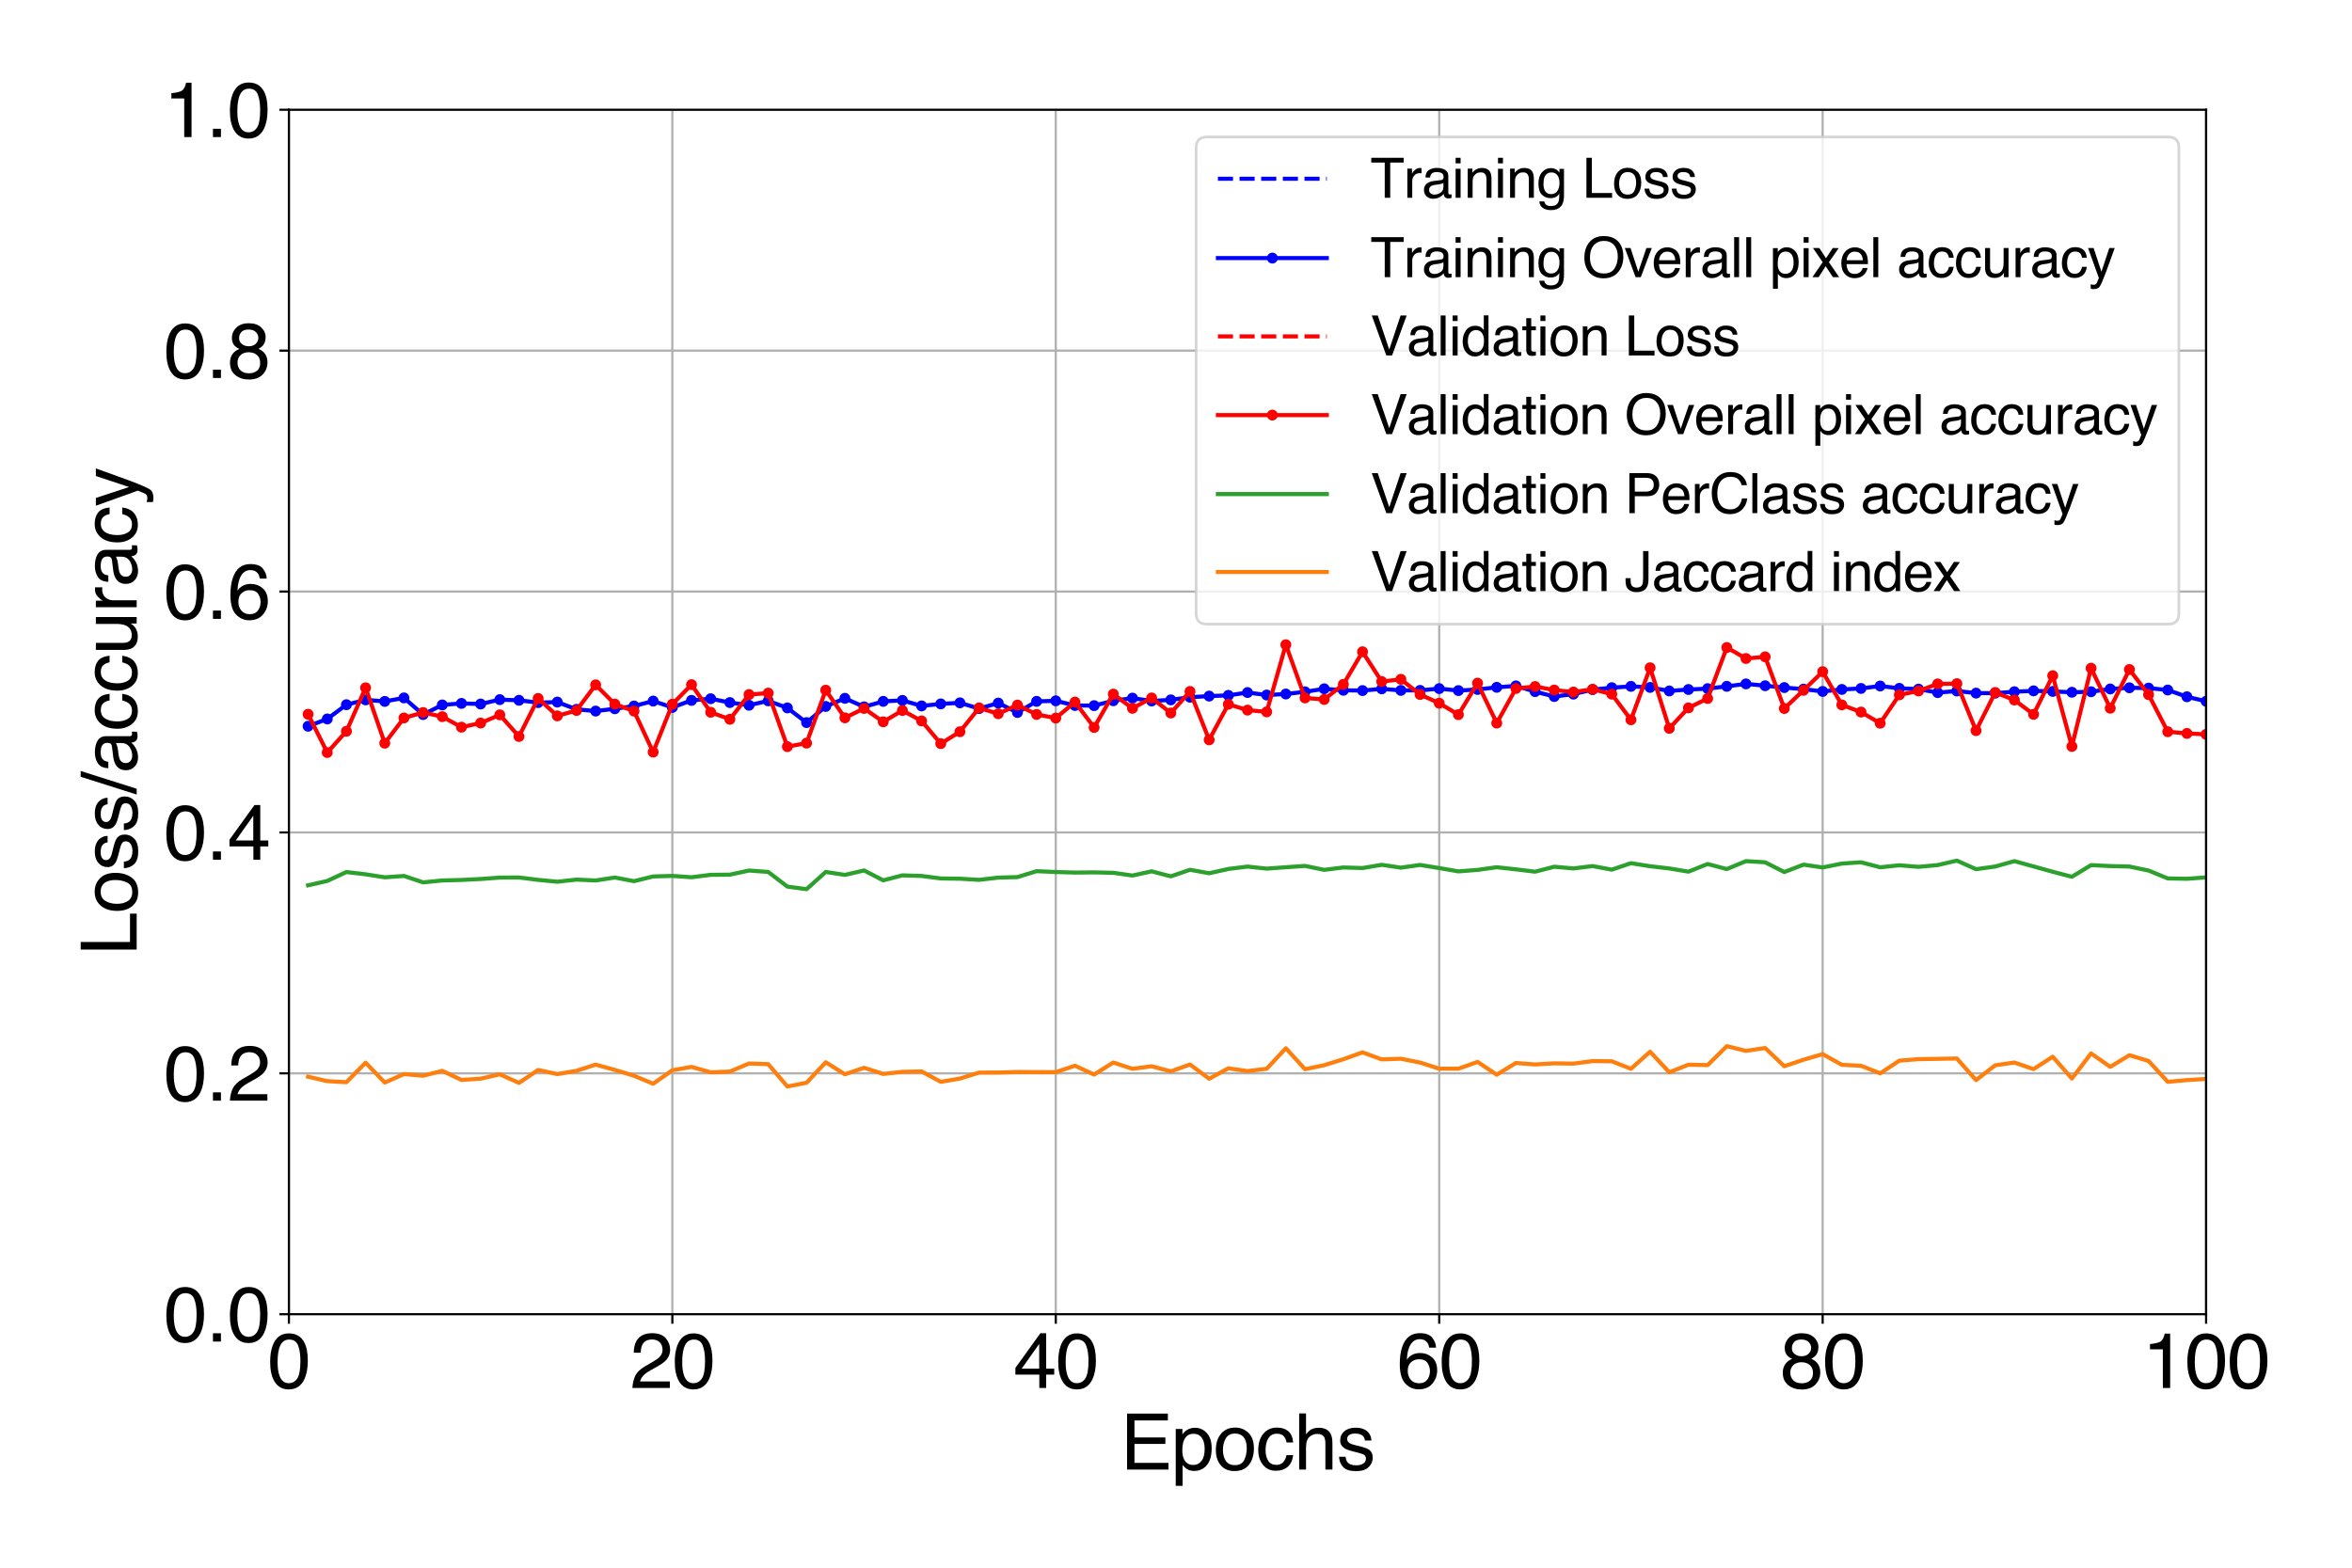 <?xml version="1.0" encoding="utf-8" standalone="no"?>
<!DOCTYPE svg PUBLIC "-//W3C//DTD SVG 1.1//EN"
  "http://www.w3.org/Graphics/SVG/1.1/DTD/svg11.dtd">
<svg xmlns:xlink="http://www.w3.org/1999/xlink" width="864pt" height="576pt" viewBox="0 0 864 576" xmlns="http://www.w3.org/2000/svg" version="1.1">
 <defs>
  <style type="text/css">*{stroke-linejoin: round; stroke-linecap: butt}</style>
 </defs>
 <g id="figure_1">
  <g id="patch_1">
   <path d="M 0 576 
L 864 576 
L 864 0 
L 0 0 
z
" style="fill: #ffffff"/>
  </g>
  <g id="axes_1">
   <g id="patch_2">
    <path d="M 106.13 482.875 
L 810.405 482.875 
L 810.405 40.32 
L 106.13 40.32 
z
" style="fill: #ffffff"/>
   </g>
   <g id="matplotlib.axis_1">
    <g id="xtick_1">
     <g id="line2d_1">
      <path d="M 106.13 482.875 
L 106.13 40.32 
" clip-path="url(#pe7cc048571)" style="fill: none; stroke: #b0b0b0; stroke-width: 0.8; stroke-linecap: square"/>
     </g>
     <g id="line2d_2">
      <defs>
       <path id="mc13056ba64" d="M 0 0 
L 0 3.5 
" style="stroke: #000000; stroke-width: 0.8"/>
      </defs>
      <g>
       <use xlink:href="#mc13056ba64" x="106.13" y="482.875" style="stroke: #000000; stroke-width: 0.8"/>
      </g>
     </g>
     <g id="text_1">
      <!-- 0 -->
      <g transform="translate(98.345 509.961) scale(0.28 -0.28)">
       <defs>
        <path id="Helvetica-30" d="M 1731 4475 
Q 2600 4475 2988 3759 
Q 3288 3206 3288 2244 
Q 3288 1331 3016 734 
Q 2622 -122 1728 -122 
Q 922 -122 528 578 
Q 200 1163 200 2147 
Q 200 2909 397 3456 
Q 766 4475 1731 4475 
z
M 1725 391 
Q 2163 391 2422 778 
Q 2681 1166 2681 2222 
Q 2681 2984 2493 3476 
Q 2306 3969 1766 3969 
Q 1269 3969 1039 3501 
Q 809 3034 809 2125 
Q 809 1441 956 1025 
Q 1181 391 1725 391 
z
" transform="scale(0.016)"/>
       </defs>
       <use xlink:href="#Helvetica-30"/>
      </g>
     </g>
    </g>
    <g id="xtick_2">
     <g id="line2d_3">
      <path d="M 246.985 482.875 
L 246.985 40.32 
" clip-path="url(#pe7cc048571)" style="fill: none; stroke: #b0b0b0; stroke-width: 0.8; stroke-linecap: square"/>
     </g>
     <g id="line2d_4">
      <g>
       <use xlink:href="#mc13056ba64" x="246.985" y="482.875" style="stroke: #000000; stroke-width: 0.8"/>
      </g>
     </g>
     <g id="text_2">
      <!-- 20 -->
      <g transform="translate(231.414 509.961) scale(0.28 -0.28)">
       <defs>
        <path id="Helvetica-32" d="M 200 0 
Q 231 578 439 1006 
Q 647 1434 1250 1784 
L 1850 2131 
Q 2253 2366 2416 2531 
Q 2672 2791 2672 3125 
Q 2672 3516 2437 3745 
Q 2203 3975 1813 3975 
Q 1234 3975 1013 3538 
Q 894 3303 881 2888 
L 309 2888 
Q 319 3472 525 3841 
Q 891 4491 1816 4491 
Q 2584 4491 2939 4075 
Q 3294 3659 3294 3150 
Q 3294 2613 2916 2231 
Q 2697 2009 2131 1694 
L 1703 1456 
Q 1397 1288 1222 1134 
Q 909 863 828 531 
L 3272 531 
L 3272 0 
L 200 0 
z
" transform="scale(0.016)"/>
       </defs>
       <use xlink:href="#Helvetica-32"/>
       <use xlink:href="#Helvetica-30" x="55.615"/>
      </g>
     </g>
    </g>
    <g id="xtick_3">
     <g id="line2d_5">
      <path d="M 387.84 482.875 
L 387.84 40.32 
" clip-path="url(#pe7cc048571)" style="fill: none; stroke: #b0b0b0; stroke-width: 0.8; stroke-linecap: square"/>
     </g>
     <g id="line2d_6">
      <g>
       <use xlink:href="#mc13056ba64" x="387.84" y="482.875" style="stroke: #000000; stroke-width: 0.8"/>
      </g>
     </g>
     <g id="text_3">
      <!-- 40 -->
      <g transform="translate(372.269 509.961) scale(0.28 -0.28)">
       <defs>
        <path id="Helvetica-34" d="M 2116 1584 
L 2116 3613 
L 681 1584 
L 2116 1584 
z
M 2125 0 
L 2125 1094 
L 163 1094 
L 163 1644 
L 2213 4488 
L 2688 4488 
L 2688 1584 
L 3347 1584 
L 3347 1094 
L 2688 1094 
L 2688 0 
L 2125 0 
z
" transform="scale(0.016)"/>
       </defs>
       <use xlink:href="#Helvetica-34"/>
       <use xlink:href="#Helvetica-30" x="55.615"/>
      </g>
     </g>
    </g>
    <g id="xtick_4">
     <g id="line2d_7">
      <path d="M 528.695 482.875 
L 528.695 40.32 
" clip-path="url(#pe7cc048571)" style="fill: none; stroke: #b0b0b0; stroke-width: 0.8; stroke-linecap: square"/>
     </g>
     <g id="line2d_8">
      <g>
       <use xlink:href="#mc13056ba64" x="528.695" y="482.875" style="stroke: #000000; stroke-width: 0.8"/>
      </g>
     </g>
     <g id="text_4">
      <!-- 60 -->
      <g transform="translate(513.124 509.961) scale(0.28 -0.28)">
       <defs>
        <path id="Helvetica-36" d="M 1872 4494 
Q 2622 4494 2917 4105 
Q 3213 3716 3213 3303 
L 2656 3303 
Q 2606 3569 2497 3719 
Q 2294 4000 1881 4000 
Q 1409 4000 1131 3564 
Q 853 3128 822 2316 
Q 1016 2600 1309 2741 
Q 1578 2866 1909 2866 
Q 2472 2866 2890 2506 
Q 3309 2147 3309 1434 
Q 3309 825 2912 354 
Q 2516 -116 1781 -116 
Q 1153 -116 697 361 
Q 241 838 241 1966 
Q 241 2800 444 3381 
Q 834 4494 1872 4494 
z
M 1831 384 
Q 2275 384 2495 682 
Q 2716 981 2716 1388 
Q 2716 1731 2519 2042 
Q 2322 2353 1803 2353 
Q 1441 2353 1167 2112 
Q 894 1872 894 1388 
Q 894 963 1142 673 
Q 1391 384 1831 384 
z
" transform="scale(0.016)"/>
       </defs>
       <use xlink:href="#Helvetica-36"/>
       <use xlink:href="#Helvetica-30" x="55.615"/>
      </g>
     </g>
    </g>
    <g id="xtick_5">
     <g id="line2d_9">
      <path d="M 669.55 482.875 
L 669.55 40.32 
" clip-path="url(#pe7cc048571)" style="fill: none; stroke: #b0b0b0; stroke-width: 0.8; stroke-linecap: square"/>
     </g>
     <g id="line2d_10">
      <g>
       <use xlink:href="#mc13056ba64" x="669.55" y="482.875" style="stroke: #000000; stroke-width: 0.8"/>
      </g>
     </g>
     <g id="text_5">
      <!-- 80 -->
      <g transform="translate(653.979 509.961) scale(0.28 -0.28)">
       <defs>
        <path id="Helvetica-38" d="M 1741 2600 
Q 2113 2600 2322 2808 
Q 2531 3016 2531 3303 
Q 2531 3553 2331 3762 
Q 2131 3972 1722 3972 
Q 1316 3972 1134 3762 
Q 953 3553 953 3272 
Q 953 2956 1187 2778 
Q 1422 2600 1741 2600 
z
M 1775 384 
Q 2166 384 2423 595 
Q 2681 806 2681 1225 
Q 2681 1659 2415 1884 
Q 2150 2109 1734 2109 
Q 1331 2109 1076 1879 
Q 822 1650 822 1244 
Q 822 894 1055 639 
Q 1288 384 1775 384 
z
M 975 2384 
Q 741 2484 609 2619 
Q 363 2869 363 3269 
Q 363 3769 725 4128 
Q 1088 4488 1753 4488 
Q 2397 4488 2762 4148 
Q 3128 3809 3128 3356 
Q 3128 2938 2916 2678 
Q 2797 2531 2547 2391 
Q 2825 2263 2984 2097 
Q 3281 1784 3281 1284 
Q 3281 694 2884 283 
Q 2488 -128 1763 -128 
Q 1109 -128 657 226 
Q 206 581 206 1256 
Q 206 1653 400 1942 
Q 594 2231 975 2384 
z
" transform="scale(0.016)"/>
       </defs>
       <use xlink:href="#Helvetica-38"/>
       <use xlink:href="#Helvetica-30" x="55.615"/>
      </g>
     </g>
    </g>
    <g id="xtick_6">
     <g id="line2d_11">
      <path d="M 810.405 482.875 
L 810.405 40.32 
" clip-path="url(#pe7cc048571)" style="fill: none; stroke: #b0b0b0; stroke-width: 0.8; stroke-linecap: square"/>
     </g>
     <g id="line2d_12">
      <g>
       <use xlink:href="#mc13056ba64" x="810.405" y="482.875" style="stroke: #000000; stroke-width: 0.8"/>
      </g>
     </g>
     <g id="text_6">
      <!-- 100 -->
      <g transform="translate(787.049 509.961) scale(0.28 -0.28)">
       <defs>
        <path id="Helvetica-31" d="M 613 3169 
L 613 3600 
Q 1222 3659 1462 3798 
Q 1703 3938 1822 4456 
L 2266 4456 
L 2266 0 
L 1666 0 
L 1666 3169 
L 613 3169 
z
" transform="scale(0.016)"/>
       </defs>
       <use xlink:href="#Helvetica-31"/>
       <use xlink:href="#Helvetica-30" x="55.615"/>
       <use xlink:href="#Helvetica-30" x="111.23"/>
      </g>
     </g>
    </g>
    <g id="text_7">
     <!-- Epochs -->
     <g transform="translate(411.573 539.948) scale(0.28 -0.28)">
      <defs>
       <path id="Helvetica-45" d="M 547 4591 
L 3894 4591 
L 3894 4028 
L 1153 4028 
L 1153 2634 
L 3688 2634 
L 3688 2103 
L 1153 2103 
L 1153 547 
L 3941 547 
L 3941 0 
L 547 0 
L 547 4591 
z
M 2244 4591 
L 2244 4591 
z
" transform="scale(0.016)"/>
       <path id="Helvetica-70" d="M 1825 378 
Q 2219 378 2480 708 
Q 2741 1038 2741 1694 
Q 2741 2094 2625 2381 
Q 2406 2934 1825 2934 
Q 1241 2934 1025 2350 
Q 909 2038 909 1556 
Q 909 1169 1025 897 
Q 1244 378 1825 378 
z
M 369 3331 
L 916 3331 
L 916 2888 
Q 1084 3116 1284 3241 
Q 1569 3428 1953 3428 
Q 2522 3428 2919 2992 
Q 3316 2556 3316 1747 
Q 3316 653 2744 184 
Q 2381 -113 1900 -113 
Q 1522 -113 1266 53 
Q 1116 147 931 375 
L 931 -1334 
L 369 -1334 
L 369 3331 
z
" transform="scale(0.016)"/>
       <path id="Helvetica-6f" d="M 1741 363 
Q 2300 363 2508 786 
Q 2716 1209 2716 1728 
Q 2716 2197 2566 2491 
Q 2328 2953 1747 2953 
Q 1231 2953 997 2559 
Q 763 2166 763 1609 
Q 763 1075 997 719 
Q 1231 363 1741 363 
z
M 1763 3444 
Q 2409 3444 2856 3012 
Q 3303 2581 3303 1744 
Q 3303 934 2909 406 
Q 2516 -122 1688 -122 
Q 997 -122 590 345 
Q 184 813 184 1600 
Q 184 2444 612 2944 
Q 1041 3444 1763 3444 
z
M 1744 3428 
L 1744 3428 
z
" transform="scale(0.016)"/>
       <path id="Helvetica-63" d="M 1703 3444 
Q 2269 3444 2623 3169 
Q 2978 2894 3050 2222 
L 2503 2222 
Q 2453 2531 2275 2736 
Q 2097 2941 1703 2941 
Q 1166 2941 934 2416 
Q 784 2075 784 1575 
Q 784 1072 996 728 
Q 1209 384 1666 384 
Q 2016 384 2220 598 
Q 2425 813 2503 1184 
L 3050 1184 
Q 2956 519 2581 211 
Q 2206 -97 1622 -97 
Q 966 -97 575 383 
Q 184 863 184 1581 
Q 184 2463 612 2953 
Q 1041 3444 1703 3444 
z
M 1616 3428 
L 1616 3428 
z
" transform="scale(0.016)"/>
       <path id="Helvetica-68" d="M 413 4606 
L 975 4606 
L 975 2894 
Q 1175 3147 1334 3250 
Q 1606 3428 2013 3428 
Q 2741 3428 3000 2919 
Q 3141 2641 3141 2147 
L 3141 0 
L 2563 0 
L 2563 2109 
Q 2563 2478 2469 2650 
Q 2316 2925 1894 2925 
Q 1544 2925 1259 2684 
Q 975 2444 975 1775 
L 975 0 
L 413 0 
L 413 4606 
z
" transform="scale(0.016)"/>
       <path id="Helvetica-73" d="M 747 1050 
Q 772 769 888 619 
Q 1100 347 1625 347 
Q 1938 347 2175 483 
Q 2413 619 2413 903 
Q 2413 1119 2222 1231 
Q 2100 1300 1741 1391 
L 1294 1503 
Q 866 1609 663 1741 
Q 300 1969 300 2372 
Q 300 2847 642 3140 
Q 984 3434 1563 3434 
Q 2319 3434 2653 2991 
Q 2863 2709 2856 2384 
L 2325 2384 
Q 2309 2575 2191 2731 
Q 1997 2953 1519 2953 
Q 1200 2953 1036 2831 
Q 872 2709 872 2509 
Q 872 2291 1088 2159 
Q 1213 2081 1456 2022 
L 1828 1931 
Q 2434 1784 2641 1647 
Q 2969 1431 2969 969 
Q 2969 522 2630 197 
Q 2291 -128 1597 -128 
Q 850 -128 539 211 
Q 228 550 206 1050 
L 747 1050 
z
M 1578 3428 
L 1578 3428 
z
" transform="scale(0.016)"/>
      </defs>
      <use xlink:href="#Helvetica-45"/>
      <use xlink:href="#Helvetica-70" x="66.699"/>
      <use xlink:href="#Helvetica-6f" x="122.314"/>
      <use xlink:href="#Helvetica-63" x="177.93"/>
      <use xlink:href="#Helvetica-68" x="227.93"/>
      <use xlink:href="#Helvetica-73" x="283.545"/>
     </g>
    </g>
   </g>
   <g id="matplotlib.axis_2">
    <g id="ytick_1">
     <g id="line2d_13">
      <path d="M 106.13 482.875 
L 810.405 482.875 
" clip-path="url(#pe7cc048571)" style="fill: none; stroke: #b0b0b0; stroke-width: 0.8; stroke-linecap: square"/>
     </g>
     <g id="line2d_14">
      <defs>
       <path id="m14fa38b88e" d="M 0 0 
L -3.5 0 
" style="stroke: #000000; stroke-width: 0.8"/>
      </defs>
      <g>
       <use xlink:href="#m14fa38b88e" x="106.13" y="482.875" style="stroke: #000000; stroke-width: 0.8"/>
      </g>
     </g>
     <g id="text_8">
      <!-- 0.0 -->
      <g transform="translate(60.21 492.918) scale(0.28 -0.28)">
       <defs>
        <path id="Helvetica-2e" d="M 547 681 
L 1200 681 
L 1200 0 
L 547 0 
L 547 681 
z
" transform="scale(0.016)"/>
       </defs>
       <use xlink:href="#Helvetica-30"/>
       <use xlink:href="#Helvetica-2e" x="55.615"/>
       <use xlink:href="#Helvetica-30" x="83.398"/>
      </g>
     </g>
    </g>
    <g id="ytick_2">
     <g id="line2d_15">
      <path d="M 106.13 394.364 
L 810.405 394.364 
" clip-path="url(#pe7cc048571)" style="fill: none; stroke: #b0b0b0; stroke-width: 0.8; stroke-linecap: square"/>
     </g>
     <g id="line2d_16">
      <g>
       <use xlink:href="#m14fa38b88e" x="106.13" y="394.364" style="stroke: #000000; stroke-width: 0.8"/>
      </g>
     </g>
     <g id="text_9">
      <!-- 0.2 -->
      <g transform="translate(60.21 404.407) scale(0.28 -0.28)">
       <use xlink:href="#Helvetica-30"/>
       <use xlink:href="#Helvetica-2e" x="55.615"/>
       <use xlink:href="#Helvetica-32" x="83.398"/>
      </g>
     </g>
    </g>
    <g id="ytick_3">
     <g id="line2d_17">
      <path d="M 106.13 305.853 
L 810.405 305.853 
" clip-path="url(#pe7cc048571)" style="fill: none; stroke: #b0b0b0; stroke-width: 0.8; stroke-linecap: square"/>
     </g>
     <g id="line2d_18">
      <g>
       <use xlink:href="#m14fa38b88e" x="106.13" y="305.853" style="stroke: #000000; stroke-width: 0.8"/>
      </g>
     </g>
     <g id="text_10">
      <!-- 0.4 -->
      <g transform="translate(60.21 315.896) scale(0.28 -0.28)">
       <use xlink:href="#Helvetica-30"/>
       <use xlink:href="#Helvetica-2e" x="55.615"/>
       <use xlink:href="#Helvetica-34" x="83.398"/>
      </g>
     </g>
    </g>
    <g id="ytick_4">
     <g id="line2d_19">
      <path d="M 106.13 217.342 
L 810.405 217.342 
" clip-path="url(#pe7cc048571)" style="fill: none; stroke: #b0b0b0; stroke-width: 0.8; stroke-linecap: square"/>
     </g>
     <g id="line2d_20">
      <g>
       <use xlink:href="#m14fa38b88e" x="106.13" y="217.342" style="stroke: #000000; stroke-width: 0.8"/>
      </g>
     </g>
     <g id="text_11">
      <!-- 0.6 -->
      <g transform="translate(60.21 227.385) scale(0.28 -0.28)">
       <use xlink:href="#Helvetica-30"/>
       <use xlink:href="#Helvetica-2e" x="55.615"/>
       <use xlink:href="#Helvetica-36" x="83.398"/>
      </g>
     </g>
    </g>
    <g id="ytick_5">
     <g id="line2d_21">
      <path d="M 106.13 128.831 
L 810.405 128.831 
" clip-path="url(#pe7cc048571)" style="fill: none; stroke: #b0b0b0; stroke-width: 0.8; stroke-linecap: square"/>
     </g>
     <g id="line2d_22">
      <g>
       <use xlink:href="#m14fa38b88e" x="106.13" y="128.831" style="stroke: #000000; stroke-width: 0.8"/>
      </g>
     </g>
     <g id="text_12">
      <!-- 0.8 -->
      <g transform="translate(60.21 138.874) scale(0.28 -0.28)">
       <use xlink:href="#Helvetica-30"/>
       <use xlink:href="#Helvetica-2e" x="55.615"/>
       <use xlink:href="#Helvetica-38" x="83.398"/>
      </g>
     </g>
    </g>
    <g id="ytick_6">
     <g id="line2d_23">
      <path d="M 106.13 40.32 
L 810.405 40.32 
" clip-path="url(#pe7cc048571)" style="fill: none; stroke: #b0b0b0; stroke-width: 0.8; stroke-linecap: square"/>
     </g>
     <g id="line2d_24">
      <g>
       <use xlink:href="#m14fa38b88e" x="106.13" y="40.32" style="stroke: #000000; stroke-width: 0.8"/>
      </g>
     </g>
     <g id="text_13">
      <!-- 1.0 -->
      <g transform="translate(60.21 50.363) scale(0.28 -0.28)">
       <use xlink:href="#Helvetica-31"/>
       <use xlink:href="#Helvetica-2e" x="55.615"/>
       <use xlink:href="#Helvetica-30" x="83.398"/>
      </g>
     </g>
    </g>
    <g id="text_14">
     <!-- Loss/accuracy -->
     <g transform="translate(50.208 351.075) rotate(-90) scale(0.28 -0.28)">
      <defs>
       <path id="Helvetica-4c" d="M 488 4591 
L 1109 4591 
L 1109 547 
L 3434 547 
L 3434 0 
L 488 0 
L 488 4591 
z
" transform="scale(0.016)"/>
       <path id="Helvetica-2f" d="M 1456 4591 
L 1931 4591 
L 475 0 
L 0 0 
L 1456 4591 
z
" transform="scale(0.016)"/>
       <path id="Helvetica-61" d="M 844 891 
Q 844 647 1022 506 
Q 1200 366 1444 366 
Q 1741 366 2019 503 
Q 2488 731 2488 1250 
L 2488 1703 
Q 2384 1638 2221 1594 
Q 2059 1550 1903 1531 
L 1563 1488 
Q 1256 1447 1103 1359 
Q 844 1213 844 891 
z
M 2206 2028 
Q 2400 2053 2466 2191 
Q 2503 2266 2503 2406 
Q 2503 2694 2298 2823 
Q 2094 2953 1713 2953 
Q 1272 2953 1088 2716 
Q 984 2584 953 2325 
L 428 2325 
Q 444 2944 830 3186 
Q 1216 3428 1725 3428 
Q 2316 3428 2684 3203 
Q 3050 2978 3050 2503 
L 3050 575 
Q 3050 488 3086 434 
Q 3122 381 3238 381 
Q 3275 381 3322 386 
Q 3369 391 3422 400 
L 3422 -16 
Q 3291 -53 3222 -62 
Q 3153 -72 3034 -72 
Q 2744 -72 2613 134 
Q 2544 244 2516 444 
Q 2344 219 2022 53 
Q 1700 -113 1313 -113 
Q 847 -113 551 170 
Q 256 453 256 878 
Q 256 1344 547 1600 
Q 838 1856 1309 1916 
L 2206 2028 
z
M 1741 3428 
L 1741 3428 
z
" transform="scale(0.016)"/>
       <path id="Helvetica-75" d="M 975 3347 
L 975 1125 
Q 975 869 1056 706 
Q 1206 406 1616 406 
Q 2203 406 2416 931 
Q 2531 1213 2531 1703 
L 2531 3347 
L 3094 3347 
L 3094 0 
L 2563 0 
L 2569 494 
Q 2459 303 2297 172 
Q 1975 -91 1516 -91 
Q 800 -91 541 388 
Q 400 644 400 1072 
L 400 3347 
L 975 3347 
z
M 1747 3428 
L 1747 3428 
z
" transform="scale(0.016)"/>
       <path id="Helvetica-72" d="M 428 3347 
L 963 3347 
L 963 2769 
Q 1028 2938 1284 3180 
Q 1541 3422 1875 3422 
Q 1891 3422 1928 3419 
Q 1966 3416 2056 3406 
L 2056 2813 
Q 2006 2822 1964 2825 
Q 1922 2828 1872 2828 
Q 1447 2828 1219 2554 
Q 991 2281 991 1925 
L 991 0 
L 428 0 
L 428 3347 
z
" transform="scale(0.016)"/>
       <path id="Helvetica-79" d="M 2503 3347 
L 3125 3347 
Q 3006 3025 2597 1878 
Q 2291 1016 2084 472 
Q 1597 -809 1397 -1090 
Q 1197 -1372 709 -1372 
Q 591 -1372 527 -1362 
Q 463 -1353 369 -1328 
L 369 -816 
Q 516 -856 581 -865 
Q 647 -875 697 -875 
Q 853 -875 926 -823 
Q 1000 -772 1050 -697 
Q 1066 -672 1162 -440 
Q 1259 -209 1303 -97 
L 66 3347 
L 703 3347 
L 1600 622 
L 2503 3347 
z
M 1597 3428 
L 1597 3428 
z
" transform="scale(0.016)"/>
      </defs>
      <use xlink:href="#Helvetica-4c"/>
      <use xlink:href="#Helvetica-6f" x="55.615"/>
      <use xlink:href="#Helvetica-73" x="111.23"/>
      <use xlink:href="#Helvetica-73" x="161.23"/>
      <use xlink:href="#Helvetica-2f" x="211.23"/>
      <use xlink:href="#Helvetica-61" x="239.014"/>
      <use xlink:href="#Helvetica-63" x="294.629"/>
      <use xlink:href="#Helvetica-63" x="344.629"/>
      <use xlink:href="#Helvetica-75" x="394.629"/>
      <use xlink:href="#Helvetica-72" x="450.244"/>
      <use xlink:href="#Helvetica-61" x="483.545"/>
      <use xlink:href="#Helvetica-63" x="539.16"/>
      <use xlink:href="#Helvetica-79" x="589.16"/>
     </g>
    </g>
   </g>
   <g id="line2d_25">
    <path clip-path="url(#pe7cc048571)" style="fill: none; stroke-dasharray: 5.55,2.4; stroke-dashoffset: 0; stroke: #0000ff; stroke-width: 1.5"/>
   </g>
   <g id="line2d_26">
    <path d="M 113.173 266.834 
L 120.216 264.158 
L 127.258 258.922 
L 134.301 257.15 
L 141.344 257.711 
L 148.387 256.427 
L 155.429 262.542 
L 162.472 259.008 
L 169.515 258.446 
L 176.558 258.672 
L 183.6 257.052 
L 190.643 257.302 
L 197.686 258.153 
L 204.728 257.964 
L 211.771 260.621 
L 218.814 261.261 
L 225.857 260.415 
L 232.899 259.405 
L 239.942 257.584 
L 246.985 259.921 
L 254.028 257.339 
L 261.07 256.72 
L 268.113 258.134 
L 275.156 259.123 
L 282.199 257.504 
L 289.241 260.102 
L 296.284 265.497 
L 303.327 259.56 
L 310.37 256.575 
L 317.413 259.711 
L 324.455 257.693 
L 331.498 257.344 
L 338.541 259.37 
L 345.584 258.625 
L 352.626 258.236 
L 359.669 260.344 
L 366.712 258.322 
L 373.755 261.784 
L 380.797 257.692 
L 387.84 257.497 
L 394.883 259.204 
L 401.925 259.266 
L 408.968 257.465 
L 416.011 256.507 
L 423.054 257.547 
L 430.096 257.145 
L 437.139 256.171 
L 444.182 255.762 
L 451.225 255.491 
L 458.267 254.453 
L 465.31 255.365 
L 472.353 254.994 
L 479.396 254.181 
L 486.438 253.084 
L 493.481 253.626 
L 500.524 253.729 
L 507.567 253.096 
L 514.61 253.662 
L 521.652 253.663 
L 528.695 253.007 
L 535.738 253.732 
L 542.78 253.327 
L 549.823 252.534 
L 556.866 252.004 
L 563.909 254.114 
L 570.952 255.913 
L 577.994 255.039 
L 585.037 253.376 
L 592.08 252.67 
L 599.122 252.183 
L 606.165 252.57 
L 613.208 253.871 
L 620.251 253.336 
L 627.293 253.022 
L 634.336 252.166 
L 641.379 251.274 
L 648.422 251.952 
L 655.465 252.629 
L 662.507 253.206 
L 669.55 254.045 
L 676.593 253.317 
L 683.635 252.947 
L 690.678 252.048 
L 697.721 252.91 
L 704.764 253.195 
L 711.807 254.486 
L 718.849 253.886 
L 725.892 254.665 
L 732.935 254.681 
L 739.977 254.151 
L 747.02 253.833 
L 754.063 254.041 
L 761.106 254.35 
L 768.149 254.162 
L 775.191 253.14 
L 782.234 252.704 
L 789.277 252.82 
L 796.319 253.526 
L 803.362 256.005 
L 810.405 257.664 
" clip-path="url(#pe7cc048571)" style="fill: none; stroke: #0000ff; stroke-width: 1.5; stroke-linecap: square"/>
    <defs>
     <path id="m29c75150c6" d="M 0 1.5 
C 0.398 1.5 0.779 1.342 1.061 1.061 
C 1.342 0.779 1.5 0.398 1.5 0 
C 1.5 -0.398 1.342 -0.779 1.061 -1.061 
C 0.779 -1.342 0.398 -1.5 0 -1.5 
C -0.398 -1.5 -0.779 -1.342 -1.061 -1.061 
C -1.342 -0.779 -1.5 -0.398 -1.5 0 
C -1.5 0.398 -1.342 0.779 -1.061 1.061 
C -0.779 1.342 -0.398 1.5 0 1.5 
z
" style="stroke: #0000ff"/>
    </defs>
    <g clip-path="url(#pe7cc048571)">
     <use xlink:href="#m29c75150c6" x="113.173" y="266.834" style="fill: #0000ff; stroke: #0000ff"/>
     <use xlink:href="#m29c75150c6" x="120.216" y="264.158" style="fill: #0000ff; stroke: #0000ff"/>
     <use xlink:href="#m29c75150c6" x="127.258" y="258.922" style="fill: #0000ff; stroke: #0000ff"/>
     <use xlink:href="#m29c75150c6" x="134.301" y="257.15" style="fill: #0000ff; stroke: #0000ff"/>
     <use xlink:href="#m29c75150c6" x="141.344" y="257.711" style="fill: #0000ff; stroke: #0000ff"/>
     <use xlink:href="#m29c75150c6" x="148.387" y="256.427" style="fill: #0000ff; stroke: #0000ff"/>
     <use xlink:href="#m29c75150c6" x="155.429" y="262.542" style="fill: #0000ff; stroke: #0000ff"/>
     <use xlink:href="#m29c75150c6" x="162.472" y="259.008" style="fill: #0000ff; stroke: #0000ff"/>
     <use xlink:href="#m29c75150c6" x="169.515" y="258.446" style="fill: #0000ff; stroke: #0000ff"/>
     <use xlink:href="#m29c75150c6" x="176.558" y="258.672" style="fill: #0000ff; stroke: #0000ff"/>
     <use xlink:href="#m29c75150c6" x="183.6" y="257.052" style="fill: #0000ff; stroke: #0000ff"/>
     <use xlink:href="#m29c75150c6" x="190.643" y="257.302" style="fill: #0000ff; stroke: #0000ff"/>
     <use xlink:href="#m29c75150c6" x="197.686" y="258.153" style="fill: #0000ff; stroke: #0000ff"/>
     <use xlink:href="#m29c75150c6" x="204.728" y="257.964" style="fill: #0000ff; stroke: #0000ff"/>
     <use xlink:href="#m29c75150c6" x="211.771" y="260.621" style="fill: #0000ff; stroke: #0000ff"/>
     <use xlink:href="#m29c75150c6" x="218.814" y="261.261" style="fill: #0000ff; stroke: #0000ff"/>
     <use xlink:href="#m29c75150c6" x="225.857" y="260.415" style="fill: #0000ff; stroke: #0000ff"/>
     <use xlink:href="#m29c75150c6" x="232.899" y="259.405" style="fill: #0000ff; stroke: #0000ff"/>
     <use xlink:href="#m29c75150c6" x="239.942" y="257.584" style="fill: #0000ff; stroke: #0000ff"/>
     <use xlink:href="#m29c75150c6" x="246.985" y="259.921" style="fill: #0000ff; stroke: #0000ff"/>
     <use xlink:href="#m29c75150c6" x="254.028" y="257.339" style="fill: #0000ff; stroke: #0000ff"/>
     <use xlink:href="#m29c75150c6" x="261.07" y="256.72" style="fill: #0000ff; stroke: #0000ff"/>
     <use xlink:href="#m29c75150c6" x="268.113" y="258.134" style="fill: #0000ff; stroke: #0000ff"/>
     <use xlink:href="#m29c75150c6" x="275.156" y="259.123" style="fill: #0000ff; stroke: #0000ff"/>
     <use xlink:href="#m29c75150c6" x="282.199" y="257.504" style="fill: #0000ff; stroke: #0000ff"/>
     <use xlink:href="#m29c75150c6" x="289.241" y="260.102" style="fill: #0000ff; stroke: #0000ff"/>
     <use xlink:href="#m29c75150c6" x="296.284" y="265.497" style="fill: #0000ff; stroke: #0000ff"/>
     <use xlink:href="#m29c75150c6" x="303.327" y="259.56" style="fill: #0000ff; stroke: #0000ff"/>
     <use xlink:href="#m29c75150c6" x="310.37" y="256.575" style="fill: #0000ff; stroke: #0000ff"/>
     <use xlink:href="#m29c75150c6" x="317.413" y="259.711" style="fill: #0000ff; stroke: #0000ff"/>
     <use xlink:href="#m29c75150c6" x="324.455" y="257.693" style="fill: #0000ff; stroke: #0000ff"/>
     <use xlink:href="#m29c75150c6" x="331.498" y="257.344" style="fill: #0000ff; stroke: #0000ff"/>
     <use xlink:href="#m29c75150c6" x="338.541" y="259.37" style="fill: #0000ff; stroke: #0000ff"/>
     <use xlink:href="#m29c75150c6" x="345.584" y="258.625" style="fill: #0000ff; stroke: #0000ff"/>
     <use xlink:href="#m29c75150c6" x="352.626" y="258.236" style="fill: #0000ff; stroke: #0000ff"/>
     <use xlink:href="#m29c75150c6" x="359.669" y="260.344" style="fill: #0000ff; stroke: #0000ff"/>
     <use xlink:href="#m29c75150c6" x="366.712" y="258.322" style="fill: #0000ff; stroke: #0000ff"/>
     <use xlink:href="#m29c75150c6" x="373.755" y="261.784" style="fill: #0000ff; stroke: #0000ff"/>
     <use xlink:href="#m29c75150c6" x="380.797" y="257.692" style="fill: #0000ff; stroke: #0000ff"/>
     <use xlink:href="#m29c75150c6" x="387.84" y="257.497" style="fill: #0000ff; stroke: #0000ff"/>
     <use xlink:href="#m29c75150c6" x="394.883" y="259.204" style="fill: #0000ff; stroke: #0000ff"/>
     <use xlink:href="#m29c75150c6" x="401.925" y="259.266" style="fill: #0000ff; stroke: #0000ff"/>
     <use xlink:href="#m29c75150c6" x="408.968" y="257.465" style="fill: #0000ff; stroke: #0000ff"/>
     <use xlink:href="#m29c75150c6" x="416.011" y="256.507" style="fill: #0000ff; stroke: #0000ff"/>
     <use xlink:href="#m29c75150c6" x="423.054" y="257.547" style="fill: #0000ff; stroke: #0000ff"/>
     <use xlink:href="#m29c75150c6" x="430.096" y="257.145" style="fill: #0000ff; stroke: #0000ff"/>
     <use xlink:href="#m29c75150c6" x="437.139" y="256.171" style="fill: #0000ff; stroke: #0000ff"/>
     <use xlink:href="#m29c75150c6" x="444.182" y="255.762" style="fill: #0000ff; stroke: #0000ff"/>
     <use xlink:href="#m29c75150c6" x="451.225" y="255.491" style="fill: #0000ff; stroke: #0000ff"/>
     <use xlink:href="#m29c75150c6" x="458.267" y="254.453" style="fill: #0000ff; stroke: #0000ff"/>
     <use xlink:href="#m29c75150c6" x="465.31" y="255.365" style="fill: #0000ff; stroke: #0000ff"/>
     <use xlink:href="#m29c75150c6" x="472.353" y="254.994" style="fill: #0000ff; stroke: #0000ff"/>
     <use xlink:href="#m29c75150c6" x="479.396" y="254.181" style="fill: #0000ff; stroke: #0000ff"/>
     <use xlink:href="#m29c75150c6" x="486.438" y="253.084" style="fill: #0000ff; stroke: #0000ff"/>
     <use xlink:href="#m29c75150c6" x="493.481" y="253.626" style="fill: #0000ff; stroke: #0000ff"/>
     <use xlink:href="#m29c75150c6" x="500.524" y="253.729" style="fill: #0000ff; stroke: #0000ff"/>
     <use xlink:href="#m29c75150c6" x="507.567" y="253.096" style="fill: #0000ff; stroke: #0000ff"/>
     <use xlink:href="#m29c75150c6" x="514.61" y="253.662" style="fill: #0000ff; stroke: #0000ff"/>
     <use xlink:href="#m29c75150c6" x="521.652" y="253.663" style="fill: #0000ff; stroke: #0000ff"/>
     <use xlink:href="#m29c75150c6" x="528.695" y="253.007" style="fill: #0000ff; stroke: #0000ff"/>
     <use xlink:href="#m29c75150c6" x="535.738" y="253.732" style="fill: #0000ff; stroke: #0000ff"/>
     <use xlink:href="#m29c75150c6" x="542.78" y="253.327" style="fill: #0000ff; stroke: #0000ff"/>
     <use xlink:href="#m29c75150c6" x="549.823" y="252.534" style="fill: #0000ff; stroke: #0000ff"/>
     <use xlink:href="#m29c75150c6" x="556.866" y="252.004" style="fill: #0000ff; stroke: #0000ff"/>
     <use xlink:href="#m29c75150c6" x="563.909" y="254.114" style="fill: #0000ff; stroke: #0000ff"/>
     <use xlink:href="#m29c75150c6" x="570.952" y="255.913" style="fill: #0000ff; stroke: #0000ff"/>
     <use xlink:href="#m29c75150c6" x="577.994" y="255.039" style="fill: #0000ff; stroke: #0000ff"/>
     <use xlink:href="#m29c75150c6" x="585.037" y="253.376" style="fill: #0000ff; stroke: #0000ff"/>
     <use xlink:href="#m29c75150c6" x="592.08" y="252.67" style="fill: #0000ff; stroke: #0000ff"/>
     <use xlink:href="#m29c75150c6" x="599.122" y="252.183" style="fill: #0000ff; stroke: #0000ff"/>
     <use xlink:href="#m29c75150c6" x="606.165" y="252.57" style="fill: #0000ff; stroke: #0000ff"/>
     <use xlink:href="#m29c75150c6" x="613.208" y="253.871" style="fill: #0000ff; stroke: #0000ff"/>
     <use xlink:href="#m29c75150c6" x="620.251" y="253.336" style="fill: #0000ff; stroke: #0000ff"/>
     <use xlink:href="#m29c75150c6" x="627.293" y="253.022" style="fill: #0000ff; stroke: #0000ff"/>
     <use xlink:href="#m29c75150c6" x="634.336" y="252.166" style="fill: #0000ff; stroke: #0000ff"/>
     <use xlink:href="#m29c75150c6" x="641.379" y="251.274" style="fill: #0000ff; stroke: #0000ff"/>
     <use xlink:href="#m29c75150c6" x="648.422" y="251.952" style="fill: #0000ff; stroke: #0000ff"/>
     <use xlink:href="#m29c75150c6" x="655.465" y="252.629" style="fill: #0000ff; stroke: #0000ff"/>
     <use xlink:href="#m29c75150c6" x="662.507" y="253.206" style="fill: #0000ff; stroke: #0000ff"/>
     <use xlink:href="#m29c75150c6" x="669.55" y="254.045" style="fill: #0000ff; stroke: #0000ff"/>
     <use xlink:href="#m29c75150c6" x="676.593" y="253.317" style="fill: #0000ff; stroke: #0000ff"/>
     <use xlink:href="#m29c75150c6" x="683.635" y="252.947" style="fill: #0000ff; stroke: #0000ff"/>
     <use xlink:href="#m29c75150c6" x="690.678" y="252.048" style="fill: #0000ff; stroke: #0000ff"/>
     <use xlink:href="#m29c75150c6" x="697.721" y="252.91" style="fill: #0000ff; stroke: #0000ff"/>
     <use xlink:href="#m29c75150c6" x="704.764" y="253.195" style="fill: #0000ff; stroke: #0000ff"/>
     <use xlink:href="#m29c75150c6" x="711.807" y="254.486" style="fill: #0000ff; stroke: #0000ff"/>
     <use xlink:href="#m29c75150c6" x="718.849" y="253.886" style="fill: #0000ff; stroke: #0000ff"/>
     <use xlink:href="#m29c75150c6" x="725.892" y="254.665" style="fill: #0000ff; stroke: #0000ff"/>
     <use xlink:href="#m29c75150c6" x="732.935" y="254.681" style="fill: #0000ff; stroke: #0000ff"/>
     <use xlink:href="#m29c75150c6" x="739.977" y="254.151" style="fill: #0000ff; stroke: #0000ff"/>
     <use xlink:href="#m29c75150c6" x="747.02" y="253.833" style="fill: #0000ff; stroke: #0000ff"/>
     <use xlink:href="#m29c75150c6" x="754.063" y="254.041" style="fill: #0000ff; stroke: #0000ff"/>
     <use xlink:href="#m29c75150c6" x="761.106" y="254.35" style="fill: #0000ff; stroke: #0000ff"/>
     <use xlink:href="#m29c75150c6" x="768.149" y="254.162" style="fill: #0000ff; stroke: #0000ff"/>
     <use xlink:href="#m29c75150c6" x="775.191" y="253.14" style="fill: #0000ff; stroke: #0000ff"/>
     <use xlink:href="#m29c75150c6" x="782.234" y="252.704" style="fill: #0000ff; stroke: #0000ff"/>
     <use xlink:href="#m29c75150c6" x="789.277" y="252.82" style="fill: #0000ff; stroke: #0000ff"/>
     <use xlink:href="#m29c75150c6" x="796.319" y="253.526" style="fill: #0000ff; stroke: #0000ff"/>
     <use xlink:href="#m29c75150c6" x="803.362" y="256.005" style="fill: #0000ff; stroke: #0000ff"/>
     <use xlink:href="#m29c75150c6" x="810.405" y="257.664" style="fill: #0000ff; stroke: #0000ff"/>
    </g>
   </g>
   <g id="line2d_27">
    <path clip-path="url(#pe7cc048571)" style="fill: none; stroke-dasharray: 5.55,2.4; stroke-dashoffset: 0; stroke: #ff0000; stroke-width: 1.5"/>
   </g>
   <g id="line2d_28">
    <path d="M 113.173 262.428 
L 120.216 276.491 
L 127.258 268.682 
L 134.301 252.709 
L 141.344 273.066 
L 148.387 263.791 
L 155.429 261.788 
L 162.472 263.315 
L 169.515 267.183 
L 176.558 265.668 
L 183.6 262.65 
L 190.643 270.597 
L 197.686 256.627 
L 204.728 263.026 
L 211.771 261.04 
L 218.814 251.631 
L 225.857 258.694 
L 232.899 261.274 
L 239.942 276.34 
L 246.985 258.728 
L 254.028 251.551 
L 261.07 261.702 
L 268.113 264.282 
L 275.156 255.195 
L 282.199 254.661 
L 289.241 274.323 
L 296.284 273.04 
L 303.327 253.583 
L 310.37 263.748 
L 317.413 260.289 
L 324.455 265.211 
L 331.498 261.046 
L 338.541 264.886 
L 345.584 273.227 
L 352.626 268.85 
L 359.669 260.102 
L 366.712 262.245 
L 373.755 259.052 
L 380.797 262.497 
L 387.84 263.844 
L 394.883 257.95 
L 401.925 267.28 
L 408.968 255.022 
L 416.011 260.254 
L 423.054 256.437 
L 430.096 261.977 
L 437.139 254.049 
L 444.182 271.833 
L 451.225 258.757 
L 458.267 260.913 
L 465.31 261.555 
L 472.353 236.888 
L 479.396 256.43 
L 486.438 256.994 
L 493.481 251.437 
L 500.524 239.476 
L 507.567 250.416 
L 514.61 249.589 
L 521.652 255.165 
L 528.695 258.367 
L 535.738 262.572 
L 542.78 251.003 
L 549.823 265.685 
L 556.866 252.974 
L 563.909 252.241 
L 570.952 253.533 
L 577.994 254.279 
L 585.037 253.245 
L 592.08 255.049 
L 599.122 264.464 
L 606.165 245.354 
L 613.208 267.615 
L 620.251 260.088 
L 627.293 256.643 
L 634.336 237.917 
L 641.379 241.944 
L 648.422 241.331 
L 655.465 260.313 
L 662.507 253.631 
L 669.55 246.786 
L 676.593 258.989 
L 683.635 261.623 
L 690.678 265.725 
L 697.721 255.303 
L 704.764 253.882 
L 711.807 251.279 
L 718.849 251.186 
L 725.892 268.446 
L 732.935 254.432 
L 739.977 257.194 
L 747.02 262.466 
L 754.063 248.271 
L 761.106 274.256 
L 768.149 245.512 
L 775.191 260.218 
L 782.234 245.986 
L 789.277 255.219 
L 796.319 268.848 
L 803.362 269.472 
L 810.405 269.824 
" clip-path="url(#pe7cc048571)" style="fill: none; stroke: #ff0000; stroke-width: 1.5; stroke-linecap: square"/>
    <defs>
     <path id="m08309da1f6" d="M 0 1.5 
C 0.398 1.5 0.779 1.342 1.061 1.061 
C 1.342 0.779 1.5 0.398 1.5 0 
C 1.5 -0.398 1.342 -0.779 1.061 -1.061 
C 0.779 -1.342 0.398 -1.5 0 -1.5 
C -0.398 -1.5 -0.779 -1.342 -1.061 -1.061 
C -1.342 -0.779 -1.5 -0.398 -1.5 0 
C -1.5 0.398 -1.342 0.779 -1.061 1.061 
C -0.779 1.342 -0.398 1.5 0 1.5 
z
" style="stroke: #ff0000"/>
    </defs>
    <g clip-path="url(#pe7cc048571)">
     <use xlink:href="#m08309da1f6" x="113.173" y="262.428" style="fill: #ff0000; stroke: #ff0000"/>
     <use xlink:href="#m08309da1f6" x="120.216" y="276.491" style="fill: #ff0000; stroke: #ff0000"/>
     <use xlink:href="#m08309da1f6" x="127.258" y="268.682" style="fill: #ff0000; stroke: #ff0000"/>
     <use xlink:href="#m08309da1f6" x="134.301" y="252.709" style="fill: #ff0000; stroke: #ff0000"/>
     <use xlink:href="#m08309da1f6" x="141.344" y="273.066" style="fill: #ff0000; stroke: #ff0000"/>
     <use xlink:href="#m08309da1f6" x="148.387" y="263.791" style="fill: #ff0000; stroke: #ff0000"/>
     <use xlink:href="#m08309da1f6" x="155.429" y="261.788" style="fill: #ff0000; stroke: #ff0000"/>
     <use xlink:href="#m08309da1f6" x="162.472" y="263.315" style="fill: #ff0000; stroke: #ff0000"/>
     <use xlink:href="#m08309da1f6" x="169.515" y="267.183" style="fill: #ff0000; stroke: #ff0000"/>
     <use xlink:href="#m08309da1f6" x="176.558" y="265.668" style="fill: #ff0000; stroke: #ff0000"/>
     <use xlink:href="#m08309da1f6" x="183.6" y="262.65" style="fill: #ff0000; stroke: #ff0000"/>
     <use xlink:href="#m08309da1f6" x="190.643" y="270.597" style="fill: #ff0000; stroke: #ff0000"/>
     <use xlink:href="#m08309da1f6" x="197.686" y="256.627" style="fill: #ff0000; stroke: #ff0000"/>
     <use xlink:href="#m08309da1f6" x="204.728" y="263.026" style="fill: #ff0000; stroke: #ff0000"/>
     <use xlink:href="#m08309da1f6" x="211.771" y="261.04" style="fill: #ff0000; stroke: #ff0000"/>
     <use xlink:href="#m08309da1f6" x="218.814" y="251.631" style="fill: #ff0000; stroke: #ff0000"/>
     <use xlink:href="#m08309da1f6" x="225.857" y="258.694" style="fill: #ff0000; stroke: #ff0000"/>
     <use xlink:href="#m08309da1f6" x="232.899" y="261.274" style="fill: #ff0000; stroke: #ff0000"/>
     <use xlink:href="#m08309da1f6" x="239.942" y="276.34" style="fill: #ff0000; stroke: #ff0000"/>
     <use xlink:href="#m08309da1f6" x="246.985" y="258.728" style="fill: #ff0000; stroke: #ff0000"/>
     <use xlink:href="#m08309da1f6" x="254.028" y="251.551" style="fill: #ff0000; stroke: #ff0000"/>
     <use xlink:href="#m08309da1f6" x="261.07" y="261.702" style="fill: #ff0000; stroke: #ff0000"/>
     <use xlink:href="#m08309da1f6" x="268.113" y="264.282" style="fill: #ff0000; stroke: #ff0000"/>
     <use xlink:href="#m08309da1f6" x="275.156" y="255.195" style="fill: #ff0000; stroke: #ff0000"/>
     <use xlink:href="#m08309da1f6" x="282.199" y="254.661" style="fill: #ff0000; stroke: #ff0000"/>
     <use xlink:href="#m08309da1f6" x="289.241" y="274.323" style="fill: #ff0000; stroke: #ff0000"/>
     <use xlink:href="#m08309da1f6" x="296.284" y="273.04" style="fill: #ff0000; stroke: #ff0000"/>
     <use xlink:href="#m08309da1f6" x="303.327" y="253.583" style="fill: #ff0000; stroke: #ff0000"/>
     <use xlink:href="#m08309da1f6" x="310.37" y="263.748" style="fill: #ff0000; stroke: #ff0000"/>
     <use xlink:href="#m08309da1f6" x="317.413" y="260.289" style="fill: #ff0000; stroke: #ff0000"/>
     <use xlink:href="#m08309da1f6" x="324.455" y="265.211" style="fill: #ff0000; stroke: #ff0000"/>
     <use xlink:href="#m08309da1f6" x="331.498" y="261.046" style="fill: #ff0000; stroke: #ff0000"/>
     <use xlink:href="#m08309da1f6" x="338.541" y="264.886" style="fill: #ff0000; stroke: #ff0000"/>
     <use xlink:href="#m08309da1f6" x="345.584" y="273.227" style="fill: #ff0000; stroke: #ff0000"/>
     <use xlink:href="#m08309da1f6" x="352.626" y="268.85" style="fill: #ff0000; stroke: #ff0000"/>
     <use xlink:href="#m08309da1f6" x="359.669" y="260.102" style="fill: #ff0000; stroke: #ff0000"/>
     <use xlink:href="#m08309da1f6" x="366.712" y="262.245" style="fill: #ff0000; stroke: #ff0000"/>
     <use xlink:href="#m08309da1f6" x="373.755" y="259.052" style="fill: #ff0000; stroke: #ff0000"/>
     <use xlink:href="#m08309da1f6" x="380.797" y="262.497" style="fill: #ff0000; stroke: #ff0000"/>
     <use xlink:href="#m08309da1f6" x="387.84" y="263.844" style="fill: #ff0000; stroke: #ff0000"/>
     <use xlink:href="#m08309da1f6" x="394.883" y="257.95" style="fill: #ff0000; stroke: #ff0000"/>
     <use xlink:href="#m08309da1f6" x="401.925" y="267.28" style="fill: #ff0000; stroke: #ff0000"/>
     <use xlink:href="#m08309da1f6" x="408.968" y="255.022" style="fill: #ff0000; stroke: #ff0000"/>
     <use xlink:href="#m08309da1f6" x="416.011" y="260.254" style="fill: #ff0000; stroke: #ff0000"/>
     <use xlink:href="#m08309da1f6" x="423.054" y="256.437" style="fill: #ff0000; stroke: #ff0000"/>
     <use xlink:href="#m08309da1f6" x="430.096" y="261.977" style="fill: #ff0000; stroke: #ff0000"/>
     <use xlink:href="#m08309da1f6" x="437.139" y="254.049" style="fill: #ff0000; stroke: #ff0000"/>
     <use xlink:href="#m08309da1f6" x="444.182" y="271.833" style="fill: #ff0000; stroke: #ff0000"/>
     <use xlink:href="#m08309da1f6" x="451.225" y="258.757" style="fill: #ff0000; stroke: #ff0000"/>
     <use xlink:href="#m08309da1f6" x="458.267" y="260.913" style="fill: #ff0000; stroke: #ff0000"/>
     <use xlink:href="#m08309da1f6" x="465.31" y="261.555" style="fill: #ff0000; stroke: #ff0000"/>
     <use xlink:href="#m08309da1f6" x="472.353" y="236.888" style="fill: #ff0000; stroke: #ff0000"/>
     <use xlink:href="#m08309da1f6" x="479.396" y="256.43" style="fill: #ff0000; stroke: #ff0000"/>
     <use xlink:href="#m08309da1f6" x="486.438" y="256.994" style="fill: #ff0000; stroke: #ff0000"/>
     <use xlink:href="#m08309da1f6" x="493.481" y="251.437" style="fill: #ff0000; stroke: #ff0000"/>
     <use xlink:href="#m08309da1f6" x="500.524" y="239.476" style="fill: #ff0000; stroke: #ff0000"/>
     <use xlink:href="#m08309da1f6" x="507.567" y="250.416" style="fill: #ff0000; stroke: #ff0000"/>
     <use xlink:href="#m08309da1f6" x="514.61" y="249.589" style="fill: #ff0000; stroke: #ff0000"/>
     <use xlink:href="#m08309da1f6" x="521.652" y="255.165" style="fill: #ff0000; stroke: #ff0000"/>
     <use xlink:href="#m08309da1f6" x="528.695" y="258.367" style="fill: #ff0000; stroke: #ff0000"/>
     <use xlink:href="#m08309da1f6" x="535.738" y="262.572" style="fill: #ff0000; stroke: #ff0000"/>
     <use xlink:href="#m08309da1f6" x="542.78" y="251.003" style="fill: #ff0000; stroke: #ff0000"/>
     <use xlink:href="#m08309da1f6" x="549.823" y="265.685" style="fill: #ff0000; stroke: #ff0000"/>
     <use xlink:href="#m08309da1f6" x="556.866" y="252.974" style="fill: #ff0000; stroke: #ff0000"/>
     <use xlink:href="#m08309da1f6" x="563.909" y="252.241" style="fill: #ff0000; stroke: #ff0000"/>
     <use xlink:href="#m08309da1f6" x="570.952" y="253.533" style="fill: #ff0000; stroke: #ff0000"/>
     <use xlink:href="#m08309da1f6" x="577.994" y="254.279" style="fill: #ff0000; stroke: #ff0000"/>
     <use xlink:href="#m08309da1f6" x="585.037" y="253.245" style="fill: #ff0000; stroke: #ff0000"/>
     <use xlink:href="#m08309da1f6" x="592.08" y="255.049" style="fill: #ff0000; stroke: #ff0000"/>
     <use xlink:href="#m08309da1f6" x="599.122" y="264.464" style="fill: #ff0000; stroke: #ff0000"/>
     <use xlink:href="#m08309da1f6" x="606.165" y="245.354" style="fill: #ff0000; stroke: #ff0000"/>
     <use xlink:href="#m08309da1f6" x="613.208" y="267.615" style="fill: #ff0000; stroke: #ff0000"/>
     <use xlink:href="#m08309da1f6" x="620.251" y="260.088" style="fill: #ff0000; stroke: #ff0000"/>
     <use xlink:href="#m08309da1f6" x="627.293" y="256.643" style="fill: #ff0000; stroke: #ff0000"/>
     <use xlink:href="#m08309da1f6" x="634.336" y="237.917" style="fill: #ff0000; stroke: #ff0000"/>
     <use xlink:href="#m08309da1f6" x="641.379" y="241.944" style="fill: #ff0000; stroke: #ff0000"/>
     <use xlink:href="#m08309da1f6" x="648.422" y="241.331" style="fill: #ff0000; stroke: #ff0000"/>
     <use xlink:href="#m08309da1f6" x="655.465" y="260.313" style="fill: #ff0000; stroke: #ff0000"/>
     <use xlink:href="#m08309da1f6" x="662.507" y="253.631" style="fill: #ff0000; stroke: #ff0000"/>
     <use xlink:href="#m08309da1f6" x="669.55" y="246.786" style="fill: #ff0000; stroke: #ff0000"/>
     <use xlink:href="#m08309da1f6" x="676.593" y="258.989" style="fill: #ff0000; stroke: #ff0000"/>
     <use xlink:href="#m08309da1f6" x="683.635" y="261.623" style="fill: #ff0000; stroke: #ff0000"/>
     <use xlink:href="#m08309da1f6" x="690.678" y="265.725" style="fill: #ff0000; stroke: #ff0000"/>
     <use xlink:href="#m08309da1f6" x="697.721" y="255.303" style="fill: #ff0000; stroke: #ff0000"/>
     <use xlink:href="#m08309da1f6" x="704.764" y="253.882" style="fill: #ff0000; stroke: #ff0000"/>
     <use xlink:href="#m08309da1f6" x="711.807" y="251.279" style="fill: #ff0000; stroke: #ff0000"/>
     <use xlink:href="#m08309da1f6" x="718.849" y="251.186" style="fill: #ff0000; stroke: #ff0000"/>
     <use xlink:href="#m08309da1f6" x="725.892" y="268.446" style="fill: #ff0000; stroke: #ff0000"/>
     <use xlink:href="#m08309da1f6" x="732.935" y="254.432" style="fill: #ff0000; stroke: #ff0000"/>
     <use xlink:href="#m08309da1f6" x="739.977" y="257.194" style="fill: #ff0000; stroke: #ff0000"/>
     <use xlink:href="#m08309da1f6" x="747.02" y="262.466" style="fill: #ff0000; stroke: #ff0000"/>
     <use xlink:href="#m08309da1f6" x="754.063" y="248.271" style="fill: #ff0000; stroke: #ff0000"/>
     <use xlink:href="#m08309da1f6" x="761.106" y="274.256" style="fill: #ff0000; stroke: #ff0000"/>
     <use xlink:href="#m08309da1f6" x="768.149" y="245.512" style="fill: #ff0000; stroke: #ff0000"/>
     <use xlink:href="#m08309da1f6" x="775.191" y="260.218" style="fill: #ff0000; stroke: #ff0000"/>
     <use xlink:href="#m08309da1f6" x="782.234" y="245.986" style="fill: #ff0000; stroke: #ff0000"/>
     <use xlink:href="#m08309da1f6" x="789.277" y="255.219" style="fill: #ff0000; stroke: #ff0000"/>
     <use xlink:href="#m08309da1f6" x="796.319" y="268.848" style="fill: #ff0000; stroke: #ff0000"/>
     <use xlink:href="#m08309da1f6" x="803.362" y="269.472" style="fill: #ff0000; stroke: #ff0000"/>
     <use xlink:href="#m08309da1f6" x="810.405" y="269.824" style="fill: #ff0000; stroke: #ff0000"/>
    </g>
   </g>
   <g id="line2d_29">
    <path d="M 113.173 325.284 
L 120.216 323.677 
L 127.258 320.404 
L 134.301 321.238 
L 141.344 322.345 
L 148.387 321.843 
L 155.429 324.203 
L 162.472 323.497 
L 169.515 323.315 
L 176.558 322.959 
L 183.6 322.446 
L 190.643 322.405 
L 197.686 323.282 
L 204.728 323.965 
L 211.771 323.18 
L 218.814 323.501 
L 225.857 322.416 
L 232.899 323.757 
L 239.942 322.026 
L 246.985 321.828 
L 254.028 322.319 
L 261.07 321.43 
L 268.113 321.367 
L 275.156 319.855 
L 282.199 320.367 
L 289.241 325.753 
L 296.284 326.706 
L 303.327 320.37 
L 310.37 321.455 
L 317.413 319.823 
L 324.455 323.459 
L 331.498 321.623 
L 338.541 321.846 
L 345.584 322.759 
L 352.626 322.856 
L 359.669 323.274 
L 366.712 322.453 
L 373.755 322.263 
L 380.797 320.082 
L 387.84 320.395 
L 394.883 320.604 
L 401.925 320.53 
L 408.968 320.693 
L 416.011 321.694 
L 423.054 320.142 
L 430.096 321.986 
L 437.139 319.574 
L 444.182 320.85 
L 451.225 319.273 
L 458.267 318.397 
L 465.31 319.148 
L 472.353 318.642 
L 479.396 318.156 
L 486.438 319.597 
L 493.481 318.725 
L 500.524 318.937 
L 507.567 317.752 
L 514.61 318.8 
L 521.652 317.797 
L 528.695 318.944 
L 535.738 320.162 
L 542.78 319.621 
L 549.823 318.638 
L 556.866 319.414 
L 563.909 320.274 
L 570.952 318.457 
L 577.994 319.081 
L 585.037 318.213 
L 592.08 319.525 
L 599.122 317.156 
L 606.165 318.271 
L 613.208 319.088 
L 620.251 320.265 
L 627.293 317.45 
L 634.336 319.314 
L 641.379 316.397 
L 648.422 316.825 
L 655.465 320.409 
L 662.507 317.689 
L 669.55 318.725 
L 676.593 317.294 
L 683.635 316.824 
L 690.678 318.658 
L 697.721 317.925 
L 704.764 318.496 
L 711.807 317.845 
L 718.849 316.209 
L 725.892 319.357 
L 732.935 318.377 
L 739.977 316.396 
L 747.02 318.343 
L 754.063 320.302 
L 761.106 322.145 
L 768.149 317.857 
L 775.191 318.214 
L 782.234 318.382 
L 789.277 319.859 
L 796.319 322.748 
L 803.362 322.881 
L 810.405 322.371 
" clip-path="url(#pe7cc048571)" style="fill: none; stroke: #2ca02c; stroke-width: 1.5; stroke-linecap: square"/>
   </g>
   <g id="line2d_30">
    <path d="M 113.173 395.604 
L 120.216 397.233 
L 127.258 397.622 
L 134.301 390.45 
L 141.344 397.758 
L 148.387 394.636 
L 155.429 395.248 
L 162.472 393.455 
L 169.515 396.79 
L 176.558 396.331 
L 183.6 394.715 
L 190.643 397.873 
L 197.686 393.132 
L 204.728 394.636 
L 211.771 393.438 
L 218.814 391.17 
L 225.857 393.1 
L 232.899 395.253 
L 239.942 398.181 
L 246.985 393.238 
L 254.028 392 
L 261.07 393.987 
L 268.113 393.719 
L 275.156 390.75 
L 282.199 390.99 
L 289.241 399.199 
L 296.284 397.826 
L 303.327 390.301 
L 310.37 394.705 
L 317.413 392.331 
L 324.455 394.576 
L 331.498 393.811 
L 338.541 393.659 
L 345.584 397.485 
L 352.626 396.296 
L 359.669 394.081 
L 366.712 394.075 
L 373.755 393.862 
L 380.797 393.912 
L 387.84 393.923 
L 394.883 391.568 
L 401.925 394.814 
L 408.968 390.386 
L 416.011 392.703 
L 423.054 391.764 
L 430.096 393.643 
L 437.139 391.116 
L 444.182 396.35 
L 451.225 392.527 
L 458.267 393.544 
L 465.31 392.69 
L 472.353 385.143 
L 479.396 392.84 
L 486.438 391.374 
L 493.481 389.187 
L 500.524 386.655 
L 507.567 389.239 
L 514.61 388.996 
L 521.652 390.403 
L 528.695 392.662 
L 535.738 392.668 
L 542.78 390.166 
L 549.823 394.864 
L 556.866 390.562 
L 563.909 391.101 
L 570.952 390.698 
L 577.994 390.801 
L 585.037 389.86 
L 592.08 389.945 
L 599.122 392.696 
L 606.165 386.419 
L 613.208 393.982 
L 620.251 391.188 
L 627.293 391.338 
L 634.336 384.391 
L 641.379 386.114 
L 648.422 385.062 
L 655.465 391.752 
L 662.507 389.371 
L 669.55 387.307 
L 676.593 391.23 
L 683.635 391.585 
L 690.678 394.366 
L 697.721 389.709 
L 704.764 389.145 
L 711.807 389.042 
L 718.849 388.905 
L 725.892 396.865 
L 732.935 391.407 
L 739.977 390.396 
L 747.02 392.81 
L 754.063 388.274 
L 761.106 396.275 
L 768.149 387.051 
L 775.191 391.982 
L 782.234 387.704 
L 789.277 389.826 
L 796.319 397.491 
L 803.362 396.855 
L 810.405 396.422 
" clip-path="url(#pe7cc048571)" style="fill: none; stroke: #ff7f0e; stroke-width: 1.5; stroke-linecap: square"/>
   </g>
   <g id="patch_3">
    <path d="M 106.13 482.875 
L 106.13 40.32 
" style="fill: none; stroke: #000000; stroke-width: 0.8; stroke-linejoin: miter; stroke-linecap: square"/>
   </g>
   <g id="patch_4">
    <path d="M 810.405 482.875 
L 810.405 40.32 
" style="fill: none; stroke: #000000; stroke-width: 0.8; stroke-linejoin: miter; stroke-linecap: square"/>
   </g>
   <g id="patch_5">
    <path d="M 106.13 482.875 
L 810.405 482.875 
" style="fill: none; stroke: #000000; stroke-width: 0.8; stroke-linejoin: miter; stroke-linecap: square"/>
   </g>
   <g id="patch_6">
    <path d="M 106.13 40.32 
L 810.405 40.32 
" style="fill: none; stroke: #000000; stroke-width: 0.8; stroke-linejoin: miter; stroke-linecap: square"/>
   </g>
   <g id="legend_1">
    <g id="patch_7">
     <path d="M 443.396 229.336 
L 796.405 229.336 
Q 800.405 229.336 800.405 225.336 
L 800.405 54.32 
Q 800.405 50.32 796.405 50.32 
L 443.396 50.32 
Q 439.396 50.32 439.396 54.32 
L 439.396 225.336 
Q 439.396 229.336 443.396 229.336 
z
" style="fill: #ffffff; opacity: 0.8; stroke: #cccccc; stroke-linejoin: miter"/>
    </g>
    <g id="line2d_31">
     <path d="M 447.396 65.667 
L 467.396 65.667 
L 487.396 65.667 
" style="fill: none; stroke-dasharray: 5.55,2.4; stroke-dashoffset: 0; stroke: #0000ff; stroke-width: 1.5"/>
    </g>
    <g id="text_15">
     <!-- Training Loss -->
     <g transform="translate(503.396 72.667) scale(0.2 -0.2)">
      <defs>
       <path id="Helvetica-54" d="M 3828 4591 
L 3828 4044 
L 2281 4044 
L 2281 0 
L 1650 0 
L 1650 4044 
L 103 4044 
L 103 4591 
L 3828 4591 
z
" transform="scale(0.016)"/>
       <path id="Helvetica-69" d="M 413 3331 
L 984 3331 
L 984 0 
L 413 0 
L 413 3331 
z
M 413 4591 
L 984 4591 
L 984 3953 
L 413 3953 
L 413 4591 
z
" transform="scale(0.016)"/>
       <path id="Helvetica-6e" d="M 413 3347 
L 947 3347 
L 947 2872 
Q 1184 3166 1450 3294 
Q 1716 3422 2041 3422 
Q 2753 3422 3003 2925 
Q 3141 2653 3141 2147 
L 3141 0 
L 2569 0 
L 2569 2109 
Q 2569 2416 2478 2603 
Q 2328 2916 1934 2916 
Q 1734 2916 1606 2875 
Q 1375 2806 1200 2600 
Q 1059 2434 1017 2257 
Q 975 2081 975 1753 
L 975 0 
L 413 0 
L 413 3347 
z
M 1734 3428 
L 1734 3428 
z
" transform="scale(0.016)"/>
       <path id="Helvetica-67" d="M 1594 3406 
Q 1988 3406 2281 3213 
Q 2441 3103 2606 2894 
L 2606 3316 
L 3125 3316 
L 3125 272 
Q 3125 -366 2938 -734 
Q 2588 -1416 1616 -1416 
Q 1075 -1416 706 -1173 
Q 338 -931 294 -416 
L 866 -416 
Q 906 -641 1028 -763 
Q 1219 -950 1628 -950 
Q 2275 -950 2475 -494 
Q 2594 -225 2584 466 
Q 2416 209 2178 84 
Q 1941 -41 1550 -41 
Q 1006 -41 598 345 
Q 191 731 191 1622 
Q 191 2463 602 2934 
Q 1013 3406 1594 3406 
z
M 2606 1688 
Q 2606 2309 2350 2609 
Q 2094 2909 1697 2909 
Q 1103 2909 884 2353 
Q 769 2056 769 1575 
Q 769 1009 998 714 
Q 1228 419 1616 419 
Q 2222 419 2469 966 
Q 2606 1275 2606 1688 
z
M 1659 3428 
L 1659 3428 
z
" transform="scale(0.016)"/>
       <path id="Helvetica-20" transform="scale(0.016)"/>
      </defs>
      <use xlink:href="#Helvetica-54"/>
      <use xlink:href="#Helvetica-72" x="61.084"/>
      <use xlink:href="#Helvetica-61" x="94.385"/>
      <use xlink:href="#Helvetica-69" x="150"/>
      <use xlink:href="#Helvetica-6e" x="172.217"/>
      <use xlink:href="#Helvetica-69" x="227.832"/>
      <use xlink:href="#Helvetica-6e" x="250.049"/>
      <use xlink:href="#Helvetica-67" x="305.664"/>
      <use xlink:href="#Helvetica-20" x="361.279"/>
      <use xlink:href="#Helvetica-4c" x="389.062"/>
      <use xlink:href="#Helvetica-6f" x="444.678"/>
      <use xlink:href="#Helvetica-73" x="500.293"/>
      <use xlink:href="#Helvetica-73" x="550.293"/>
     </g>
    </g>
    <g id="line2d_32">
     <path d="M 447.396 94.829 
L 467.396 94.829 
L 487.396 94.829 
" style="fill: none; stroke: #0000ff; stroke-width: 1.5; stroke-linecap: square"/>
     <g>
      <use xlink:href="#m29c75150c6" x="467.396" y="94.829" style="fill: #0000ff; stroke: #0000ff"/>
     </g>
    </g>
    <g id="text_16">
     <!-- Training Overall pixel accuracy -->
     <g transform="translate(503.396 101.829) scale(0.2 -0.2)">
      <defs>
       <path id="Helvetica-4f" d="M 2469 4716 
Q 3684 4716 4269 3934 
Q 4725 3325 4725 2375 
Q 4725 1347 4203 666 
Q 3591 -134 2456 -134 
Q 1397 -134 791 566 
Q 250 1241 250 2272 
Q 250 3203 713 3866 
Q 1306 4716 2469 4716 
z
M 2531 422 
Q 3353 422 3720 1011 
Q 4088 1600 4088 2366 
Q 4088 3175 3664 3669 
Q 3241 4163 2506 4163 
Q 1794 4163 1344 3673 
Q 894 3184 894 2231 
Q 894 1469 1280 945 
Q 1666 422 2531 422 
z
M 2488 4716 
L 2488 4716 
z
" transform="scale(0.016)"/>
       <path id="Helvetica-76" d="M 688 3347 
L 1581 622 
L 2516 3347 
L 3131 3347 
L 1869 0 
L 1269 0 
L 34 3347 
L 688 3347 
z
" transform="scale(0.016)"/>
       <path id="Helvetica-65" d="M 1806 3422 
Q 2163 3422 2497 3255 
Q 2831 3088 3006 2822 
Q 3175 2569 3231 2231 
Q 3281 2000 3281 1494 
L 828 1494 
Q 844 984 1069 676 
Q 1294 369 1766 369 
Q 2206 369 2469 659 
Q 2619 828 2681 1050 
L 3234 1050 
Q 3213 866 3089 639 
Q 2966 413 2813 269 
Q 2556 19 2178 -69 
Q 1975 -119 1719 -119 
Q 1094 -119 659 336 
Q 225 791 225 1609 
Q 225 2416 662 2919 
Q 1100 3422 1806 3422 
z
M 2703 1941 
Q 2669 2306 2544 2525 
Q 2313 2931 1772 2931 
Q 1384 2931 1121 2651 
Q 859 2372 844 1941 
L 2703 1941 
z
M 1753 3428 
L 1753 3428 
z
" transform="scale(0.016)"/>
       <path id="Helvetica-6c" d="M 428 4591 
L 991 4591 
L 991 0 
L 428 0 
L 428 4591 
z
" transform="scale(0.016)"/>
       <path id="Helvetica-78" d="M 94 3347 
L 822 3347 
L 1591 2169 
L 2369 3347 
L 3053 3331 
L 1925 1716 
L 3103 0 
L 2384 0 
L 1553 1256 
L 747 0 
L 34 0 
L 1213 1716 
L 94 3347 
z
" transform="scale(0.016)"/>
      </defs>
      <use xlink:href="#Helvetica-54"/>
      <use xlink:href="#Helvetica-72" x="61.084"/>
      <use xlink:href="#Helvetica-61" x="94.385"/>
      <use xlink:href="#Helvetica-69" x="150"/>
      <use xlink:href="#Helvetica-6e" x="172.217"/>
      <use xlink:href="#Helvetica-69" x="227.832"/>
      <use xlink:href="#Helvetica-6e" x="250.049"/>
      <use xlink:href="#Helvetica-67" x="305.664"/>
      <use xlink:href="#Helvetica-20" x="361.279"/>
      <use xlink:href="#Helvetica-4f" x="389.062"/>
      <use xlink:href="#Helvetica-76" x="466.846"/>
      <use xlink:href="#Helvetica-65" x="516.846"/>
      <use xlink:href="#Helvetica-72" x="572.461"/>
      <use xlink:href="#Helvetica-61" x="605.762"/>
      <use xlink:href="#Helvetica-6c" x="661.377"/>
      <use xlink:href="#Helvetica-6c" x="683.594"/>
      <use xlink:href="#Helvetica-20" x="705.811"/>
      <use xlink:href="#Helvetica-70" x="733.594"/>
      <use xlink:href="#Helvetica-69" x="789.209"/>
      <use xlink:href="#Helvetica-78" x="811.426"/>
      <use xlink:href="#Helvetica-65" x="861.426"/>
      <use xlink:href="#Helvetica-6c" x="917.041"/>
      <use xlink:href="#Helvetica-20" x="939.258"/>
      <use xlink:href="#Helvetica-61" x="967.041"/>
      <use xlink:href="#Helvetica-63" x="1022.656"/>
      <use xlink:href="#Helvetica-63" x="1072.656"/>
      <use xlink:href="#Helvetica-75" x="1122.656"/>
      <use xlink:href="#Helvetica-72" x="1178.271"/>
      <use xlink:href="#Helvetica-61" x="1211.572"/>
      <use xlink:href="#Helvetica-63" x="1267.188"/>
      <use xlink:href="#Helvetica-79" x="1317.188"/>
     </g>
    </g>
    <g id="line2d_33">
     <path d="M 447.396 123.601 
L 467.396 123.601 
L 487.396 123.601 
" style="fill: none; stroke-dasharray: 5.55,2.4; stroke-dashoffset: 0; stroke: #ff0000; stroke-width: 1.5"/>
    </g>
    <g id="text_17">
     <!-- Validation Loss -->
     <g transform="translate(503.396 130.601) scale(0.2 -0.2)">
      <defs>
       <path id="Helvetica-56" d="M 850 4591 
L 2169 681 
L 3472 4591 
L 4169 4591 
L 2494 0 
L 1834 0 
L 163 4591 
L 850 4591 
z
" transform="scale(0.016)"/>
       <path id="Helvetica-64" d="M 769 1634 
Q 769 1097 997 734 
Q 1225 372 1728 372 
Q 2119 372 2370 708 
Q 2622 1044 2622 1672 
Q 2622 2306 2362 2611 
Q 2103 2916 1722 2916 
Q 1297 2916 1033 2591 
Q 769 2266 769 1634 
z
M 1616 3406 
Q 2000 3406 2259 3244 
Q 2409 3150 2600 2916 
L 2600 4606 
L 3141 4606 
L 3141 0 
L 2634 0 
L 2634 466 
Q 2438 156 2169 18 
Q 1900 -119 1553 -119 
Q 994 -119 584 351 
Q 175 822 175 1603 
Q 175 2334 548 2870 
Q 922 3406 1616 3406 
z
" transform="scale(0.016)"/>
       <path id="Helvetica-74" d="M 525 4281 
L 1094 4281 
L 1094 3347 
L 1628 3347 
L 1628 2888 
L 1094 2888 
L 1094 703 
Q 1094 528 1213 469 
Q 1278 434 1431 434 
Q 1472 434 1519 436 
Q 1566 438 1628 444 
L 1628 0 
Q 1531 -28 1426 -40 
Q 1322 -53 1200 -53 
Q 806 -53 665 148 
Q 525 350 525 672 
L 525 2888 
L 72 2888 
L 72 3347 
L 525 3347 
L 525 4281 
z
" transform="scale(0.016)"/>
      </defs>
      <use xlink:href="#Helvetica-56"/>
      <use xlink:href="#Helvetica-61" x="66.699"/>
      <use xlink:href="#Helvetica-6c" x="122.314"/>
      <use xlink:href="#Helvetica-69" x="144.531"/>
      <use xlink:href="#Helvetica-64" x="166.748"/>
      <use xlink:href="#Helvetica-61" x="222.363"/>
      <use xlink:href="#Helvetica-74" x="277.979"/>
      <use xlink:href="#Helvetica-69" x="305.762"/>
      <use xlink:href="#Helvetica-6f" x="327.979"/>
      <use xlink:href="#Helvetica-6e" x="383.594"/>
      <use xlink:href="#Helvetica-20" x="439.209"/>
      <use xlink:href="#Helvetica-4c" x="466.992"/>
      <use xlink:href="#Helvetica-6f" x="522.607"/>
      <use xlink:href="#Helvetica-73" x="578.223"/>
      <use xlink:href="#Helvetica-73" x="628.223"/>
     </g>
    </g>
    <g id="line2d_34">
     <path d="M 447.396 152.507 
L 467.396 152.507 
L 487.396 152.507 
" style="fill: none; stroke: #ff0000; stroke-width: 1.5; stroke-linecap: square"/>
     <g>
      <use xlink:href="#m08309da1f6" x="467.396" y="152.507" style="fill: #ff0000; stroke: #ff0000"/>
     </g>
    </g>
    <g id="text_18">
     <!-- Validation Overall pixel accuracy -->
     <g transform="translate(503.396 159.507) scale(0.2 -0.2)">
      <use xlink:href="#Helvetica-56"/>
      <use xlink:href="#Helvetica-61" x="66.699"/>
      <use xlink:href="#Helvetica-6c" x="122.314"/>
      <use xlink:href="#Helvetica-69" x="144.531"/>
      <use xlink:href="#Helvetica-64" x="166.748"/>
      <use xlink:href="#Helvetica-61" x="222.363"/>
      <use xlink:href="#Helvetica-74" x="277.979"/>
      <use xlink:href="#Helvetica-69" x="305.762"/>
      <use xlink:href="#Helvetica-6f" x="327.979"/>
      <use xlink:href="#Helvetica-6e" x="383.594"/>
      <use xlink:href="#Helvetica-20" x="439.209"/>
      <use xlink:href="#Helvetica-4f" x="466.992"/>
      <use xlink:href="#Helvetica-76" x="544.775"/>
      <use xlink:href="#Helvetica-65" x="594.775"/>
      <use xlink:href="#Helvetica-72" x="650.391"/>
      <use xlink:href="#Helvetica-61" x="683.691"/>
      <use xlink:href="#Helvetica-6c" x="739.307"/>
      <use xlink:href="#Helvetica-6c" x="761.523"/>
      <use xlink:href="#Helvetica-20" x="783.74"/>
      <use xlink:href="#Helvetica-70" x="811.523"/>
      <use xlink:href="#Helvetica-69" x="867.139"/>
      <use xlink:href="#Helvetica-78" x="889.355"/>
      <use xlink:href="#Helvetica-65" x="939.355"/>
      <use xlink:href="#Helvetica-6c" x="994.971"/>
      <use xlink:href="#Helvetica-20" x="1017.188"/>
      <use xlink:href="#Helvetica-61" x="1044.971"/>
      <use xlink:href="#Helvetica-63" x="1100.586"/>
      <use xlink:href="#Helvetica-63" x="1150.586"/>
      <use xlink:href="#Helvetica-75" x="1200.586"/>
      <use xlink:href="#Helvetica-72" x="1256.201"/>
      <use xlink:href="#Helvetica-61" x="1289.502"/>
      <use xlink:href="#Helvetica-63" x="1345.117"/>
      <use xlink:href="#Helvetica-79" x="1395.117"/>
     </g>
    </g>
    <g id="line2d_35">
     <path d="M 447.396 181.532 
L 467.396 181.532 
L 487.396 181.532 
" style="fill: none; stroke: #2ca02c; stroke-width: 1.5; stroke-linecap: square"/>
    </g>
    <g id="text_19">
     <!-- Validation PerClass accuracy -->
     <g transform="translate(503.396 188.532) scale(0.2 -0.2)">
      <defs>
       <path id="Helvetica-50" d="M 547 4591 
L 2613 4591 
Q 3225 4591 3600 4245 
Q 3975 3900 3975 3275 
Q 3975 2738 3640 2339 
Q 3306 1941 2613 1941 
L 1169 1941 
L 1169 0 
L 547 0 
L 547 4591 
z
M 3347 3272 
Q 3347 3778 2972 3959 
Q 2766 4056 2406 4056 
L 1169 4056 
L 1169 2466 
L 2406 2466 
Q 2825 2466 3086 2644 
Q 3347 2822 3347 3272 
z
" transform="scale(0.016)"/>
       <path id="Helvetica-43" d="M 2422 4716 
Q 3294 4716 3775 4256 
Q 4256 3797 4309 3213 
L 3703 3213 
Q 3600 3656 3292 3915 
Q 2984 4175 2428 4175 
Q 1750 4175 1333 3698 
Q 916 3222 916 2238 
Q 916 1431 1292 929 
Q 1669 428 2416 428 
Q 3103 428 3463 956 
Q 3653 1234 3747 1688 
L 4353 1688 
Q 4272 963 3816 472 
Q 3269 -119 2341 -119 
Q 1541 -119 997 366 
Q 281 1006 281 2344 
Q 281 3359 819 4009 
Q 1400 4716 2422 4716 
z
M 2297 4716 
L 2297 4716 
z
" transform="scale(0.016)"/>
      </defs>
      <use xlink:href="#Helvetica-56"/>
      <use xlink:href="#Helvetica-61" x="66.699"/>
      <use xlink:href="#Helvetica-6c" x="122.314"/>
      <use xlink:href="#Helvetica-69" x="144.531"/>
      <use xlink:href="#Helvetica-64" x="166.748"/>
      <use xlink:href="#Helvetica-61" x="222.363"/>
      <use xlink:href="#Helvetica-74" x="277.979"/>
      <use xlink:href="#Helvetica-69" x="305.762"/>
      <use xlink:href="#Helvetica-6f" x="327.979"/>
      <use xlink:href="#Helvetica-6e" x="383.594"/>
      <use xlink:href="#Helvetica-20" x="439.209"/>
      <use xlink:href="#Helvetica-50" x="466.992"/>
      <use xlink:href="#Helvetica-65" x="533.691"/>
      <use xlink:href="#Helvetica-72" x="589.307"/>
      <use xlink:href="#Helvetica-43" x="622.607"/>
      <use xlink:href="#Helvetica-6c" x="694.824"/>
      <use xlink:href="#Helvetica-61" x="717.041"/>
      <use xlink:href="#Helvetica-73" x="772.656"/>
      <use xlink:href="#Helvetica-73" x="822.656"/>
      <use xlink:href="#Helvetica-20" x="872.656"/>
      <use xlink:href="#Helvetica-61" x="900.439"/>
      <use xlink:href="#Helvetica-63" x="956.055"/>
      <use xlink:href="#Helvetica-63" x="1006.055"/>
      <use xlink:href="#Helvetica-75" x="1056.055"/>
      <use xlink:href="#Helvetica-72" x="1111.67"/>
      <use xlink:href="#Helvetica-61" x="1144.971"/>
      <use xlink:href="#Helvetica-63" x="1200.586"/>
      <use xlink:href="#Helvetica-79" x="1250.586"/>
     </g>
    </g>
    <g id="line2d_36">
     <path d="M 447.396 210.167 
L 467.396 210.167 
L 487.396 210.167 
" style="fill: none; stroke: #ff7f0e; stroke-width: 1.5; stroke-linecap: square"/>
    </g>
    <g id="text_20">
     <!-- Validation Jaccard index -->
     <g transform="translate(503.396 217.167) scale(0.2 -0.2)">
      <defs>
       <path id="Helvetica-4a" d="M 2741 1369 
Q 2741 788 2569 466 
Q 2250 -122 1356 -122 
Q 841 -122 475 158 
Q 109 438 109 1153 
L 109 1481 
L 694 1481 
L 694 1153 
Q 694 778 861 589 
Q 1028 400 1381 400 
Q 1878 400 2031 741 
Q 2125 950 2125 1531 
L 2125 4591 
L 2741 4591 
L 2741 1369 
z
" transform="scale(0.016)"/>
      </defs>
      <use xlink:href="#Helvetica-56"/>
      <use xlink:href="#Helvetica-61" x="66.699"/>
      <use xlink:href="#Helvetica-6c" x="122.314"/>
      <use xlink:href="#Helvetica-69" x="144.531"/>
      <use xlink:href="#Helvetica-64" x="166.748"/>
      <use xlink:href="#Helvetica-61" x="222.363"/>
      <use xlink:href="#Helvetica-74" x="277.979"/>
      <use xlink:href="#Helvetica-69" x="305.762"/>
      <use xlink:href="#Helvetica-6f" x="327.979"/>
      <use xlink:href="#Helvetica-6e" x="383.594"/>
      <use xlink:href="#Helvetica-20" x="439.209"/>
      <use xlink:href="#Helvetica-4a" x="466.992"/>
      <use xlink:href="#Helvetica-61" x="516.992"/>
      <use xlink:href="#Helvetica-63" x="572.607"/>
      <use xlink:href="#Helvetica-63" x="622.607"/>
      <use xlink:href="#Helvetica-61" x="672.607"/>
      <use xlink:href="#Helvetica-72" x="728.223"/>
      <use xlink:href="#Helvetica-64" x="761.523"/>
      <use xlink:href="#Helvetica-20" x="817.139"/>
      <use xlink:href="#Helvetica-69" x="844.922"/>
      <use xlink:href="#Helvetica-6e" x="867.139"/>
      <use xlink:href="#Helvetica-64" x="922.754"/>
      <use xlink:href="#Helvetica-65" x="978.369"/>
      <use xlink:href="#Helvetica-78" x="1033.984"/>
     </g>
    </g>
   </g>
  </g>
 </g>
 <defs>
  <clipPath id="pe7cc048571">
   <rect x="106.13" y="40.32" width="704.275" height="442.555"/>
  </clipPath>
 </defs>
</svg>

